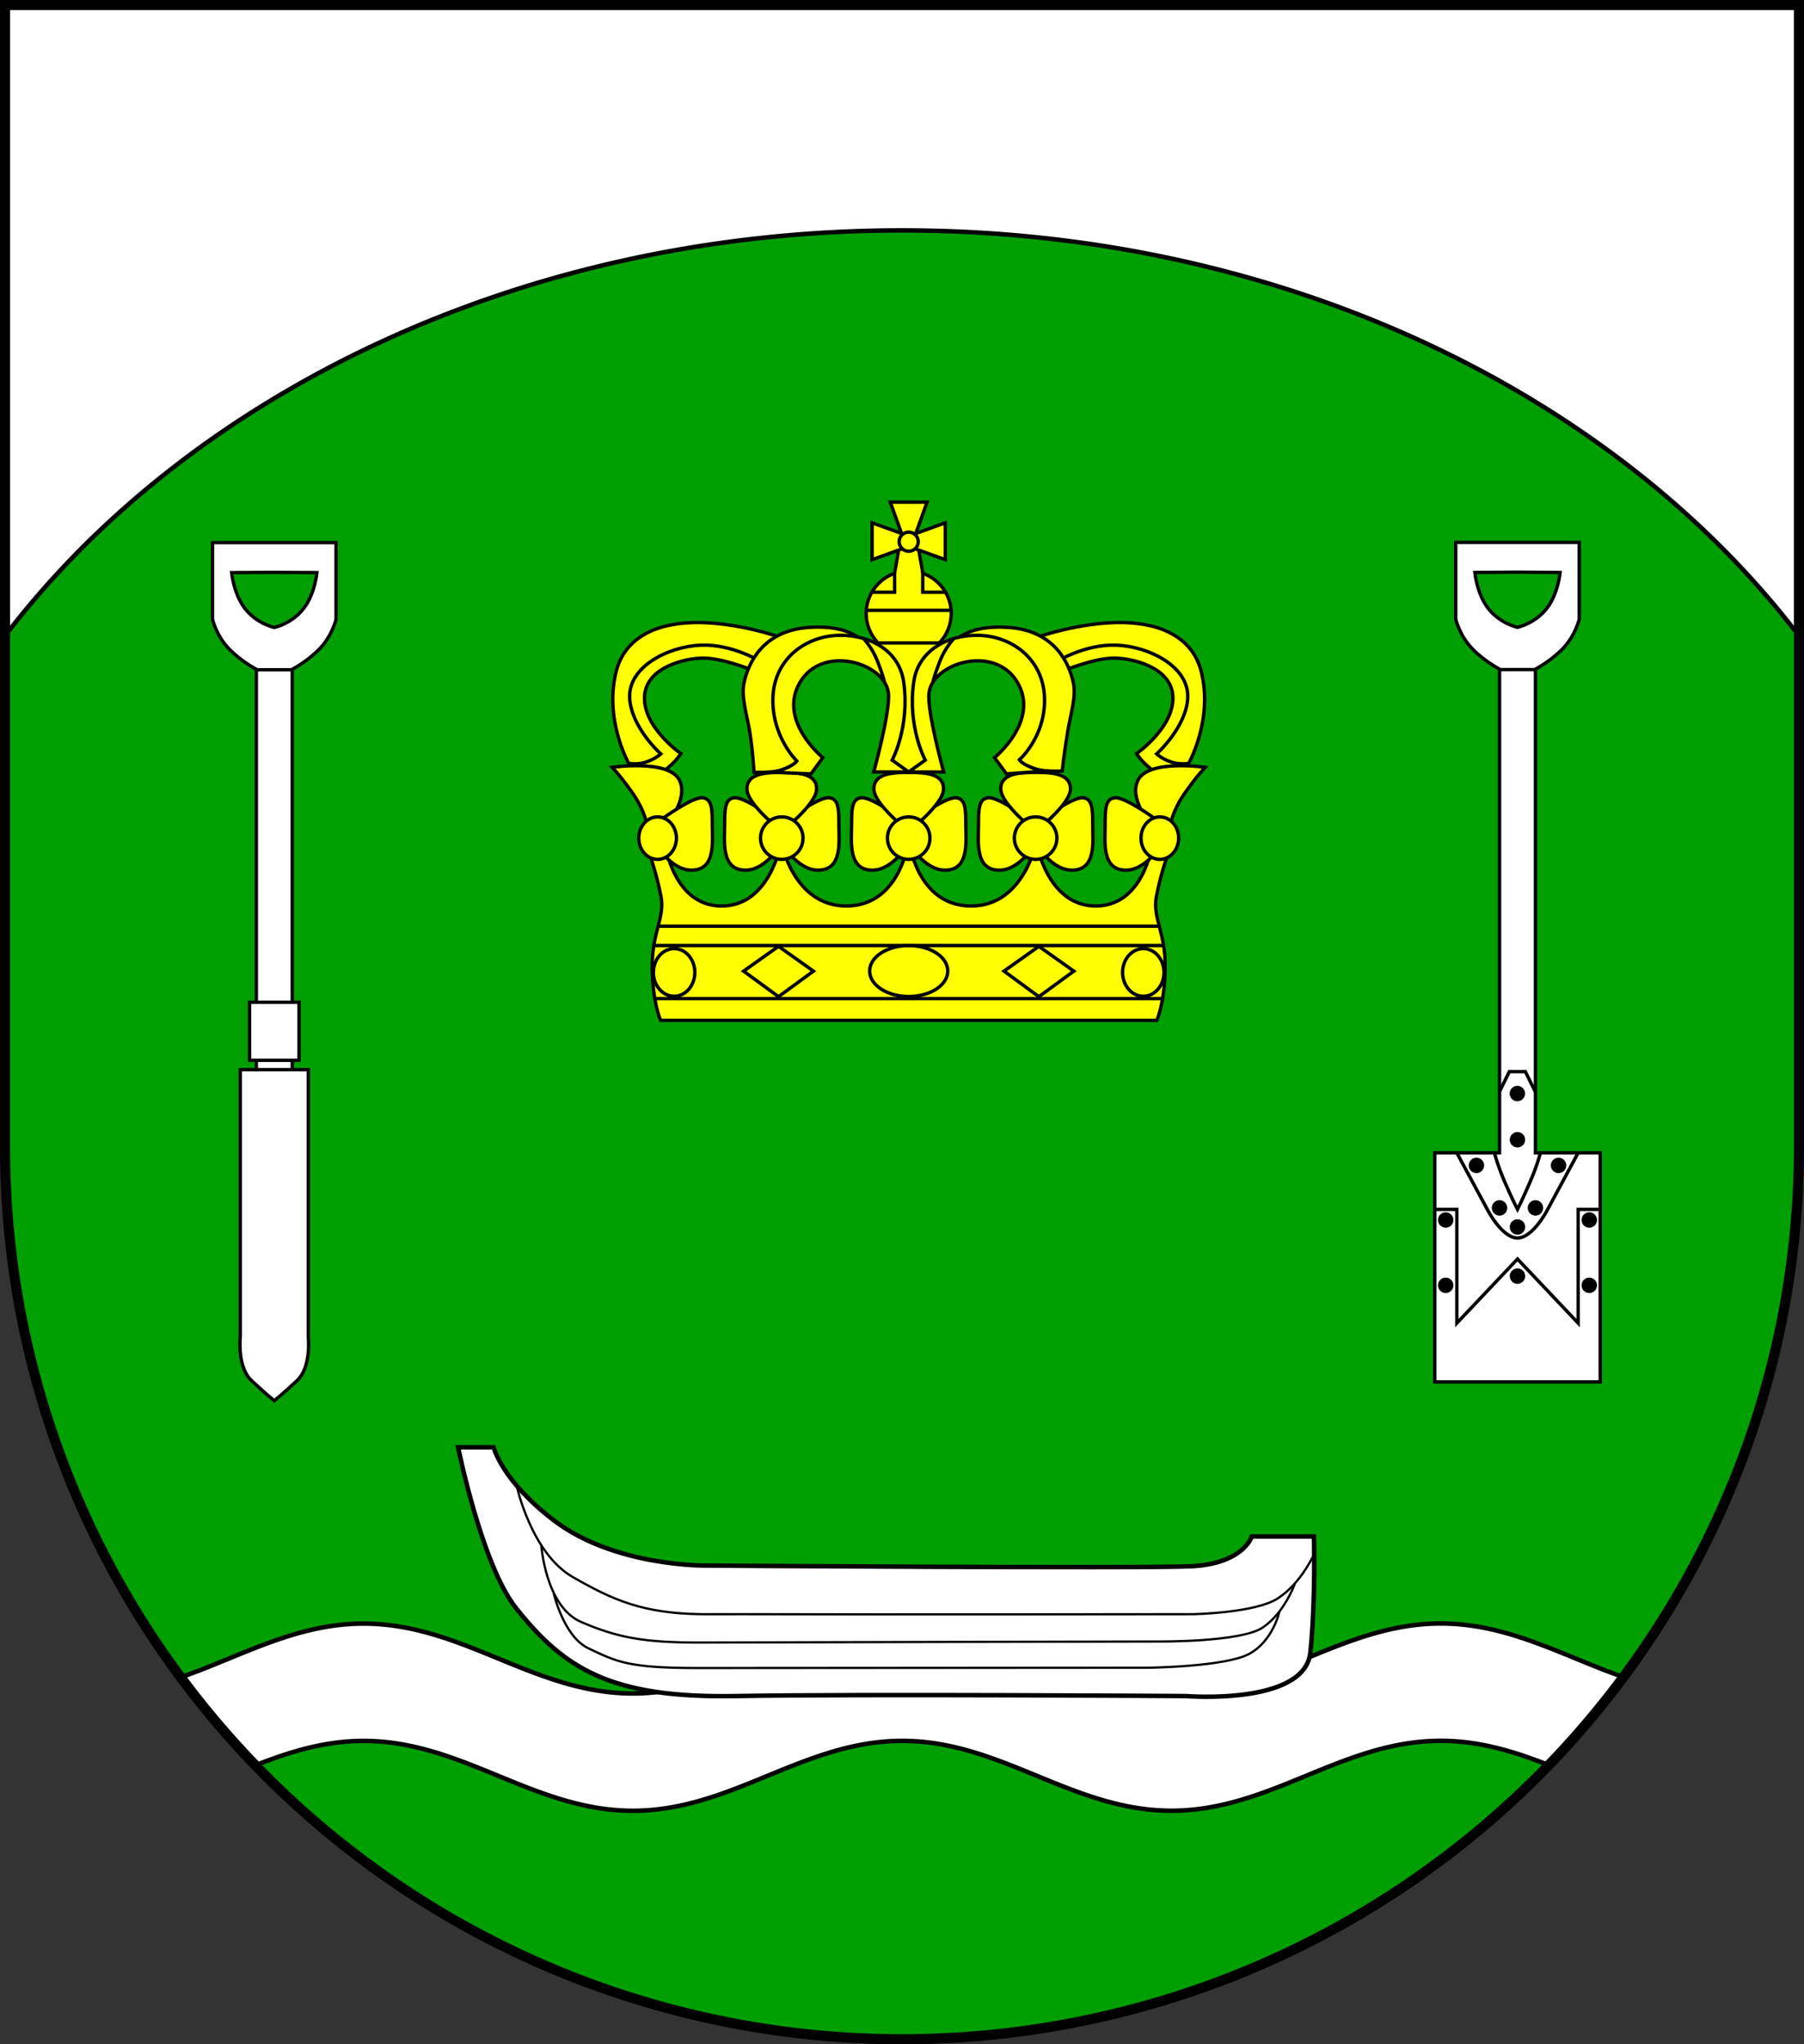 <?xml version="1.0" encoding="UTF-8" standalone="no"?>
<!-- Created with Inkscape (http://www.inkscape.org/) -->

<svg
   width="160.708mm"
   height="182.14mm"
   viewBox="0 0 160.708 182.14"
   version="1.1"
   id="svg3931"
   inkscape:version="1.2.2 (732a01da63, 2022-12-09)"
   sodipodi:docname="Wappen Königshügel2.svg"
   xmlns:inkscape="http://www.inkscape.org/namespaces/inkscape"
   xmlns:sodipodi="http://sodipodi.sourceforge.net/DTD/sodipodi-0.dtd"
   xmlns="http://www.w3.org/2000/svg"
   xmlns:svg="http://www.w3.org/2000/svg">
  <rect x="0" y="0" width="160.708" height="182.14" fill="#333333" stroke="none"/>
  <sodipodi:namedview
     id="namedview3933"
     pagecolor="#ffffff"
     bordercolor="#666666"
     borderopacity="1.0"
     inkscape:showpageshadow="2"
     inkscape:pageopacity="0.0"
     inkscape:pagecheckerboard="0"
     inkscape:deskcolor="#d1d1d1"
     inkscape:document-units="mm"
     showgrid="false"
     inkscape:zoom="0.77756914"
     inkscape:cx="303.50999"
     inkscape:cy="345.30691"
     inkscape:current-layer="layer1" />
  <defs
     id="defs3928" />
  <g
     inkscape:label="Ebene 1"
     inkscape:groupmode="layer"
     id="layer1"
     transform="translate(-526.231,-63.723)">
    <g
       id="g3717"
       transform="translate(497.576,3.054)">
      <path
         id="path1784"
         style="fill:#ffffff;stroke:none;stroke-width:0.9;stroke-dasharray:none"
         d="m 29.104,61.119 v 101.732 a 79.904,79.507 0 0 0 79.904,79.507 79.904,79.507 0 0 0 79.904,-79.507 V 61.119 Z" />
      <path
         id="path2940"
         style="fill:#009f01;fill-opacity:1;stroke:#000000;stroke-width:0.4"
         d="m 109.008,81.197 c -33.757,0 -63.35,14.442 -79.904,36.119 v 45.536 a 79.904,79.507 0 0 0 79.904,79.507 79.904,79.507 0 0 0 79.904,-79.507 V 117.315 C 172.358,95.639 142.766,81.197 109.008,81.197 Z" />
      <path
         id="path845"
         style="fill:#ffffff;fill-opacity:1;stroke:#000000;stroke-width:0.4;stroke-dasharray:none"
         d="m 157.007,205.318 c -8.831,7.8e-4 -15.157,6.229 -23.988,6.23 -8.831,8.9e-4 -15.163,-6.226 -23.994,-6.225 -8.831,7.8e-4 -15.158,6.229 -23.989,6.23 -8.831,7.8e-4 -15.163,-6.226 -23.993,-6.225 -6.062,5.3e-4 -10.944,2.935 -16.267,4.776 a 79.904,79.507 0 0 0 6.672,7.828 c 3.014,-1.175 6.108,-2.153 9.595,-2.153 8.831,-8.3e-4 15.163,6.226 23.993,6.225 8.831,-8.3e-4 15.158,-6.228 23.989,-6.229 8.831,-8.3e-4 15.163,6.226 23.994,6.225 8.831,-8.2e-4 15.157,-6.229 23.988,-6.23 3.48,-3.2e-4 6.569,0.972 9.579,2.144 a 79.904,79.507 0 0 0 6.671,-7.83 c -5.315,-1.84 -10.196,-4.766 -16.25,-4.765 z" />
      <path
         id="path3619"
         style="fill:none;stroke:#000000;stroke-width:0.9;stroke-dasharray:none"
         d="m 29.104,61.119 v 101.732 a 79.904,79.507 0 0 0 79.904,79.507 79.904,79.507 0 0 0 79.904,-79.507 V 61.119 Z" />
      <g
         id="g2340"
         transform="translate(-330.856,-5.864)"
         style="stroke-width:0.3;stroke-dasharray:none">
        <path
           style="fill:#ffff00;stroke:none;stroke-width:0.3;stroke-linecap:round;stroke-dasharray:none"
           d="m 438.208,123.081 -0.584,2.252 1.808,2.92 -0.64,3.532 -0.695,2.976 2.892,1.335 1.696,-1.613 -1.279,-5.117 0.806,-3.281 1.474,-1.669 -1.14,-1.696 z"
           id="path1759" />
        <g
           id="g1499"
           inkscape:transform-center-x="-18.673072"
           inkscape:transform-center-y="22.023319"
           transform="matrix(-1,0,0,1,803.06,-0.89)"
           style="stroke-width:0.3;stroke-dasharray:none">
          <path
             style="fill:#ffff00;stroke:#000000;stroke-width:0.3;stroke-linecap:round;stroke-dasharray:none"
             d="m 340.211,136.429 c 0,0 0.445,-0.167 1.112,-0.751 0.667,-0.584 0.973,-1.112 0.973,-1.112 0,0 -3.437,-2.393 -3.226,-5.172 0.195,-2.558 3.654,-3.328 5.2,-3.337 1.725,-0.01 4.283,1.029 4.283,1.029 l 0.695,-1.363 -3.921,-1.808 -6.674,1.919 -1.641,2.809 0.723,3.81 0.862,3.977 z"
             id="path1495"
             sodipodi:nodetypes="cscsscccccccc" />
          <path
             style="fill:#ffff00;stroke:#000000;stroke-width:0.3;stroke-linecap:round;stroke-dasharray:none"
             d="m 351.612,124.36 c 0,0 -4.162,-1.575 -8.238,-1.466 -3.575,0.095 -6.121,1.537 -6.835,4.358 -1.086,4.29 1.113,8.176 1.113,8.176 0,0 0.641,0.153 1.467,-0.083 0.826,-0.236 1.396,-0.747 1.396,-0.747 0,0 -2.637,-2.361 -2.773,-4.975 -0.147,-2.829 3.497,-4.619 6.371,-4.719 2.835,-0.099 5.349,1.494 5.349,1.494 z"
             id="path1497"
             sodipodi:nodetypes="csscscsscc" />
        </g>
        <g
           id="g1493"
           transform="translate(77.864,-0.89)"
           style="stroke-width:0.3;stroke-dasharray:none">
          <path
             style="fill:#ffff00;stroke:#000000;stroke-width:0.3;stroke-linecap:round;stroke-dasharray:none"
             d="m 340.211,136.429 c 0,0 0.445,-0.167 1.112,-0.751 0.667,-0.584 0.973,-1.112 0.973,-1.112 0,0 -3.437,-2.393 -3.226,-5.172 0.195,-2.558 3.654,-3.328 5.2,-3.337 1.725,-0.01 4.283,1.029 4.283,1.029 l 0.695,-1.363 -3.921,-1.808 -6.674,1.919 -1.641,2.809 0.723,3.81 0.862,3.977 z"
             id="path1489"
             sodipodi:nodetypes="cscsscccccccc" />
          <path
             style="fill:#ffff00;stroke:#000000;stroke-width:0.3;stroke-linecap:round;stroke-dasharray:none"
             d="m 351.612,124.36 c 0,0 -4.162,-1.575 -8.238,-1.466 -3.575,0.095 -6.121,1.537 -6.835,4.358 -1.086,4.29 1.113,8.176 1.113,8.176 0,0 0.641,0.153 1.467,-0.083 0.826,-0.236 1.396,-0.747 1.396,-0.747 0,0 -2.637,-2.361 -2.773,-4.975 -0.147,-2.829 3.497,-4.619 6.371,-4.719 2.835,-0.099 5.349,1.494 5.349,1.494 z"
             id="path1447"
             sodipodi:nodetypes="csscscsscc" />
        </g>
        <path
           id="path902"
           style="fill:#ffff00;stroke:#000000;stroke-width:0.3;stroke-linecap:round;stroke-dasharray:none"
           d="m 440.462,141.357 c 0,0 -0.671,5.882 -5.545,5.899 -4.722,0.016 -5.82,-5.702 -5.82,-5.702 0,0 -0.944,5.781 -5.388,5.702 -4.169,-0.074 -4.916,-5.388 -4.916,-5.388 l -1.519,0.488 c 0,0 0.703,1.849 1.126,4.074 0.355,1.865 -0.826,3.186 -0.787,6.332 0.039,3.146 0.747,4.68 0.747,4.68 h 22.102 22.102 c 0,0 0.708,-1.534 0.747,-4.68 0.039,-3.146 -1.141,-4.467 -0.787,-6.332 0.423,-2.225 1.126,-4.074 1.126,-4.074 l -1.519,-0.488 c 0,0 -0.747,5.314 -4.916,5.388 -4.444,0.079 -5.388,-5.702 -5.388,-5.702 0,0 -1.099,5.719 -5.821,5.702 -4.874,-0.017 -5.545,-5.899 -5.545,-5.899 z" />
        <g
           id="g1242"
           transform="translate(77.864,-0.89)"
           style="stroke-width:0.3;stroke-dasharray:none">
          <path
             style="fill:#ffff00;stroke:#000000;stroke-width:0.3;stroke-linecap:round;stroke-dasharray:none"
             d="m 362.574,142.523 c 0,0 1.367,2.378 3.189,2.428 2.278,0.063 1.924,-2.58 1.924,-4.022 0,-1.442 -0.025,-2.378 -0.911,-2.428 -0.886,-0.051 -3.468,1.821 -3.468,1.821 z"
             id="path1216"
             sodipodi:nodetypes="cssscc"
             inkscape:transform-center-x="-2.7932092"
             inkscape:transform-center-y="7.1747689" />
          <path
             style="fill:#ffff00;stroke:#000000;stroke-width:0.3;stroke-linecap:round;stroke-dasharray:none"
             d="m 362.622,142.523 c 0,0 -1.367,2.378 -3.189,2.428 -2.278,0.063 -1.924,-2.58 -1.924,-4.022 0,-1.442 0.025,-2.378 0.911,-2.428 0.886,-0.051 3.468,1.821 3.468,1.821 z"
             id="path1200"
             sodipodi:nodetypes="cssscc" />
          <path
             id="path1125"
             style="fill:#ffff00;stroke:#000000;stroke-width:0.3;stroke-linecap:round;stroke-dasharray:none"
             d="m 362.455,136.241 c -1.485,0.003 -2.985,0.168 -2.961,1.492 0.025,1.366 3.104,3.753 3.104,3.753 0,0 3.079,-2.387 3.104,-3.753 0.025,-1.366 -1.574,-1.498 -3.104,-1.491 -0.048,-2.2e-4 -0.096,-5.4e-4 -0.143,-4.7e-4 z" />
          <ellipse
             style="fill:#ffff00;stroke:#000000;stroke-width:0.3;stroke-linecap:round;stroke-dasharray:none"
             id="path1123"
             cx="362.598"
             cy="142.098"
             rx="1.894"
             ry="1.892" />
        </g>
        <g
           id="g1268"
           transform="translate(66.557,-0.89)"
           style="stroke-width:0.3;stroke-dasharray:none">
          <path
             style="fill:#ffff00;stroke:#000000;stroke-width:0.3;stroke-linecap:round;stroke-dasharray:none"
             d="m 362.574,142.523 c 0,0 1.367,2.378 3.189,2.428 2.278,0.063 1.924,-2.58 1.924,-4.022 0,-1.442 -0.025,-2.378 -0.911,-2.428 -0.886,-0.051 -3.468,1.821 -3.468,1.821 z"
             id="path1260"
             sodipodi:nodetypes="cssscc"
             inkscape:transform-center-x="-2.7932092"
             inkscape:transform-center-y="7.1747689" />
          <path
             style="fill:#ffff00;stroke:#000000;stroke-width:0.3;stroke-linecap:round;stroke-dasharray:none"
             d="m 362.622,142.523 c 0,0 -1.367,2.378 -3.189,2.428 -2.278,0.063 -1.924,-2.58 -1.924,-4.022 0,-1.442 0.025,-2.378 0.911,-2.428 0.886,-0.051 3.468,1.821 3.468,1.821 z"
             id="path1262"
             sodipodi:nodetypes="cssscc" />
          <path
             id="path1264"
             style="fill:#ffff00;stroke:#000000;stroke-width:0.3;stroke-linecap:round;stroke-dasharray:none"
             d="m 362.455,136.241 c -1.485,0.003 -2.985,0.168 -2.961,1.492 0.025,1.366 3.104,3.753 3.104,3.753 0,0 3.079,-2.387 3.104,-3.753 0.025,-1.366 -1.574,-1.498 -3.104,-1.491 -0.048,-2.2e-4 -0.096,-5.4e-4 -0.143,-4.7e-4 z" />
          <ellipse
             style="fill:#ffff00;stroke:#000000;stroke-width:0.3;stroke-linecap:round;stroke-dasharray:none"
             id="ellipse1266"
             cx="362.598"
             cy="142.098"
             rx="1.894"
             ry="1.892" />
        </g>
        <g
           id="g1278"
           transform="matrix(-1,0,0,1,814.367,-0.89)"
           inkscape:transform-center-x="-11.307161"
           inkscape:transform-center-y="13.904334"
           style="stroke-width:0.3;stroke-dasharray:none">
          <path
             style="fill:#ffff00;stroke:#000000;stroke-width:0.3;stroke-linecap:round;stroke-dasharray:none"
             d="m 362.574,142.523 c 0,0 1.367,2.378 3.189,2.428 2.278,0.063 1.924,-2.58 1.924,-4.022 0,-1.442 -0.025,-2.378 -0.911,-2.428 -0.886,-0.051 -3.468,1.821 -3.468,1.821 z"
             id="path1270"
             sodipodi:nodetypes="cssscc"
             inkscape:transform-center-x="-2.7932092"
             inkscape:transform-center-y="7.1747689" />
          <path
             style="fill:#ffff00;stroke:#000000;stroke-width:0.3;stroke-linecap:round;stroke-dasharray:none"
             d="m 362.622,142.523 c 0,0 -1.367,2.378 -3.189,2.428 -2.278,0.063 -1.924,-2.58 -1.924,-4.022 0,-1.442 0.025,-2.378 0.911,-2.428 0.886,-0.051 3.468,1.821 3.468,1.821 z"
             id="path1272"
             sodipodi:nodetypes="cssscc" />
          <path
             id="path1274"
             style="fill:#ffff00;stroke:#000000;stroke-width:0.3;stroke-linecap:round;stroke-dasharray:none"
             d="m 362.455,136.241 c -1.485,0.003 -2.985,0.168 -2.961,1.492 0.025,1.366 3.104,3.753 3.104,3.753 0,0 3.079,-2.387 3.104,-3.753 0.025,-1.366 -1.574,-1.498 -3.104,-1.491 -0.048,-2.2e-4 -0.096,-5.4e-4 -0.143,-4.7e-4 z" />
          <ellipse
             style="fill:#ffff00;stroke:#000000;stroke-width:0.3;stroke-linecap:round;stroke-dasharray:none"
             id="ellipse1276"
             cx="362.598"
             cy="142.098"
             rx="1.894"
             ry="1.892" />
        </g>
        <g
           id="g1353"
           transform="translate(77.864,-0.89)"
           style="stroke-width:0.3;stroke-dasharray:none">
          <path
             style="fill:#ffff00;stroke:#000000;stroke-width:0.3;stroke-linecap:round;stroke-dasharray:none"
             d="m 339.321,141.212 c 0,0 -0.063,-1.358 -1.39,-3.226 -1.1,-1.548 -1.752,-2.197 -1.752,-2.197 0,0 5.089,-0.751 6.007,1.168 0.782,1.635 -1.029,3.726 -1.029,3.726 z"
             id="path1348"
             sodipodi:nodetypes="cscscc" />
          <path
             style="fill:#ffff00;stroke:#000000;stroke-width:0.3;stroke-linecap:round;stroke-dasharray:none"
             d="m 339.987,142.523 c 0,0 1.367,2.378 3.189,2.428 2.278,0.063 1.924,-2.58 1.924,-4.022 0,-1.442 -0.025,-2.378 -0.911,-2.428 -0.886,-0.051 -3.468,1.821 -3.468,1.821 z"
             id="path1306"
             sodipodi:nodetypes="cssscc"
             inkscape:transform-center-x="-2.7932092"
             inkscape:transform-center-y="7.1747689" />
          <ellipse
             style="fill:#ffff00;stroke:#000000;stroke-width:0.3;stroke-linecap:round;stroke-dasharray:none"
             id="ellipse1312"
             cx="340.228"
             cy="142.098"
             rx="1.677"
             ry="1.892" />
        </g>
        <g
           id="g1361"
           inkscape:transform-center-x="-21.948545"
           inkscape:transform-center-y="30.046113"
           transform="matrix(-1,0,0,1,803.06,-0.89)"
           style="stroke-width:0.3;stroke-dasharray:none">
          <path
             style="fill:#ffff00;stroke:#000000;stroke-width:0.3;stroke-linecap:round;stroke-dasharray:none"
             d="m 339.321,141.212 c 0,0 -0.063,-1.358 -1.39,-3.226 -1.1,-1.548 -1.752,-2.197 -1.752,-2.197 0,0 5.089,-0.751 6.007,1.168 0.782,1.635 -1.029,3.726 -1.029,3.726 z"
             id="path1355"
             sodipodi:nodetypes="cscscc" />
          <path
             style="fill:#ffff00;stroke:#000000;stroke-width:0.3;stroke-linecap:round;stroke-dasharray:none"
             d="m 339.987,142.523 c 0,0 1.367,2.378 3.189,2.428 2.278,0.063 1.924,-2.58 1.924,-4.022 0,-1.442 -0.025,-2.378 -0.911,-2.428 -0.886,-0.051 -3.468,1.821 -3.468,1.821 z"
             id="path1357"
             sodipodi:nodetypes="cssscc"
             inkscape:transform-center-x="-2.7932092"
             inkscape:transform-center-y="7.1747689" />
          <ellipse
             style="fill:#ffff00;stroke:#000000;stroke-width:0.3;stroke-linecap:round;stroke-dasharray:none"
             id="ellipse1359"
             cx="340.228"
             cy="142.098"
             rx="1.677"
             ry="1.892" />
        </g>
        <g
           id="g1445"
           transform="translate(77.864,-0.89)"
           style="stroke-width:0.3;stroke-dasharray:none">
          <path
             style="fill:#ffff00;stroke:#000000;stroke-width:0.3;stroke-linecap:round;stroke-dasharray:none"
             d="m 352.57,135.443 c 0,0 -0.983,0.57 -1.848,0.708 -0.865,0.138 -1.907,0.079 -1.907,0.079 0,0 -0.094,-1.94 -0.405,-3.764 -0.24,-1.406 -0.75,-2.971 -0.48,-4.22 0.359,-1.664 1.612,-4.601 5.702,-4.916 4.09,-0.315 5.113,1.534 5.113,1.534 l -5.781,1.023 -1.809,3.421 0.669,3.461 1.199,2.34 z"
             id="path1399"
             sodipodi:nodetypes="cscssscccccc" />
          <path
             style="fill:#ffff00;stroke:#000000;stroke-width:0.3;stroke-linecap:round;stroke-dasharray:none"
             d="m 350.288,136.225 3.605,0.148 1.057,-1.446 c 0,0 -4.022,-3.264 -2.058,-6.674 2.002,-3.476 7.592,-1.78 7.898,0.918 0.186,1.637 -1.307,7.033 -1.307,7.033 h 3.116 l -1.475,-1.057 c 0,0 1.591,-2.935 1.029,-6.949 -0.389,-2.781 -2.945,-4.201 -5.701,-4.171 -3.005,0.033 -5.84,2.086 -5.951,5.562 -0.111,3.476 2.133,5.641 2.133,5.641 0,0 -0.157,0.245 -0.719,0.523 -1.03,0.509 -1.626,0.473 -1.626,0.473 z"
             id="path1397"
             sodipodi:nodetypes="cccsscccssscsc" />
          <path
             style="fill:none;stroke:#000000;stroke-width:0.3;stroke-linecap:round;stroke-dasharray:none"
             d="m 358.648,124.402 c 0,0 0.724,0.786 1.154,1.891 0.487,1.251 0.612,1.78 0.612,1.78"
             id="path1401"
             sodipodi:nodetypes="csc" />
        </g>
        <g
           id="g1507"
           inkscape:transform-center-x="-7.3728106"
           inkscape:transform-center-y="21.384855"
           transform="matrix(-1,0,0,1,803.06,-0.89)"
           style="stroke-width:0.3;stroke-dasharray:none">
          <path
             style="fill:#ffff00;stroke:#000000;stroke-width:0.3;stroke-linecap:round;stroke-dasharray:none"
             d="m 352.678,135.335 c 0,0 -0.983,0.57 -1.848,0.708 -0.865,0.138 -1.907,0.079 -1.907,0.079 0,0 -0.202,-1.832 -0.513,-3.656 -0.24,-1.406 -0.75,-2.971 -0.48,-4.22 0.359,-1.664 1.612,-4.601 5.702,-4.916 4.09,-0.315 5.113,1.534 5.113,1.534 l -5.781,1.023 -1.809,3.421 0.669,3.461 1.308,2.232 z"
             id="path1501"
             sodipodi:nodetypes="cscssscccccc" />
          <path
             style="fill:#ffff00;stroke:#000000;stroke-width:0.3;stroke-linecap:round;stroke-dasharray:none"
             d="m 350.396,136.117 3.497,0.257 1.057,-1.446 c 0,0 -4.022,-3.264 -2.058,-6.674 2.002,-3.476 7.592,-1.78 7.898,0.918 0.186,1.637 -1.307,7.033 -1.307,7.033 h 3.116 l -1.475,-1.057 c 0,0 1.591,-2.935 1.029,-6.949 -0.389,-2.781 -2.945,-4.201 -5.701,-4.171 -3.005,0.033 -5.84,2.086 -5.951,5.562 -0.111,3.476 2.241,5.533 2.241,5.533 0,0 -0.157,0.245 -0.719,0.523 -1.03,0.509 -1.626,0.473 -1.626,0.473 z"
             id="path1503"
             sodipodi:nodetypes="cccsscccssscsc" />
          <path
             style="fill:none;stroke:#000000;stroke-width:0.3;stroke-linecap:round;stroke-dasharray:none"
             d="m 358.648,124.402 c 0,0 0.724,0.786 1.154,1.891 0.487,1.251 0.612,1.78 0.612,1.78"
             id="path1505"
             sodipodi:nodetypes="csc" />
        </g>
        <path
           style="fill:#ffff00;stroke:#000000;stroke-width:0.3;stroke-linecap:round;stroke-dasharray:none"
           d="m 441.721,117.623 -0.442,-2.566 h -1.632 l -0.442,2.566 1.253,0.236 z"
           id="path1757"
           inkscape:transform-center-x="-1.037256"
           inkscape:transform-center-y="-1.6812434"
           sodipodi:nodetypes="cccccc" />
        <path
           id="path1610"
           style="fill:#ffff00;stroke:#000000;stroke-width:0.3;stroke-linecap:round;stroke-dasharray:none"
           d="m 440.462,117.403 a 3.789,3.789 0 0 0 -3.789,3.789 3.789,3.789 0 0 0 1.061,2.625 h 5.456 a 3.789,3.789 0 0 0 1.061,-2.625 3.789,3.789 0 0 0 -3.789,-3.789 z" />
        <path
           style="fill:none;stroke:#000000;stroke-width:0.3;stroke-linecap:round;stroke-dasharray:none"
           d="m 436.684,120.912 h 7.557"
           id="path1671" />
        <path
           id="path1679"
           style="fill:#ffff00;stroke:#000000;stroke-width:0.3;stroke-linecap:round;stroke-dasharray:none"
           d="m 438.819,111.276 1.001,2.767 0.639,0.459 0.64,-0.459 1.001,-2.767 h -1.641 z" />
        <path
           id="path1684"
           style="fill:#ffff00;stroke:#000000;stroke-width:0.3;stroke-linecap:round;stroke-dasharray:none"
           d="m 437.204,116.397 2.767,-1.001 0.459,-0.639 -0.459,-0.64 -2.767,-1.001 v 1.641 z" />
        <path
           id="path1686"
           style="fill:#ffff00;stroke:#000000;stroke-width:0.3;stroke-linecap:round;stroke-dasharray:none"
           d="m 443.72,116.397 -2.767,-1.001 -0.459,-0.639 0.459,-0.64 2.767,-1.001 v 1.641 z"
           inkscape:transform-center-x="-1.645131"
           inkscape:transform-center-y="5.3484886" />
        <circle
           style="fill:#ffff00;stroke:#000000;stroke-width:0.3;stroke-linecap:round;stroke-dasharray:none"
           id="path1673"
           cx="440.462"
           cy="114.797"
           r="0.851" />
        <path
           style="fill:none;stroke:#000000;stroke-width:0.3;stroke-linecap:round;stroke-dasharray:none"
           d="m 437.18,119.299 2.029,1.3e-4 -8e-5,-1.683"
           id="path1749" />
        <path
           style="fill:none;stroke:#000000;stroke-width:0.3;stroke-linecap:round;stroke-dasharray:none"
           d="m 443.744,119.299 -2.029,1.3e-4 8e-5,-1.683"
           id="path1753"
           inkscape:transform-center-x="-2.267435"
           inkscape:transform-center-y="-2.15259" />
        <path
           style="fill:none;stroke:#000000;stroke-width:0.3;stroke-linecap:round;stroke-dasharray:none"
           d="M 417.846,155.506 H 463.079"
           id="path1940" />
        <path
           style="fill:none;stroke:#000000;stroke-width:0.3;stroke-linecap:round;stroke-dasharray:none"
           d="m 417.757,150.778 h 45.409"
           id="path1942" />
        <path
           style="fill:none;stroke:#000000;stroke-width:0.3;stroke-linecap:round;stroke-dasharray:none"
           d="M 462.784,149.054 H 418.14"
           id="path1944" />
        <path
           id="path2011"
           style="fill:none;stroke:#000000;stroke-width:0.3;stroke-linecap:round;stroke-dasharray:none"
           d="m 428.864,150.848 -3.111,2.209 3.111,2.278 3.111,-2.278 z"
           sodipodi:nodetypes="ccccc" />
        <path
           id="path2022"
           style="fill:none;stroke:#000000;stroke-width:0.3;stroke-linecap:round;stroke-dasharray:none"
           d="m 452.06,150.848 -3.111,2.209 3.111,2.278 3.111,-2.278 z"
           sodipodi:nodetypes="ccccc"
           inkscape:transform-center-x="-11.597731"
           inkscape:transform-center-y="-6.3140276" />
        <ellipse
           style="fill:none;stroke:#000000;stroke-width:0.3;stroke-linecap:round;stroke-dasharray:none"
           id="path2092"
           cx="419.565"
           cy="153.175"
           rx="1.844"
           ry="2.124" />
        <ellipse
           style="fill:none;stroke:#000000;stroke-width:0.3;stroke-linecap:round;stroke-dasharray:none"
           id="ellipse2094"
           cx="-461.36"
           cy="153.175"
           rx="1.844"
           ry="2.124"
           inkscape:transform-center-x="-20.897627"
           inkscape:transform-center-y="-10.456042"
           transform="scale(-1,1)" />
        <ellipse
           style="fill:none;stroke:#000000;stroke-width:0.3;stroke-linecap:round;stroke-dasharray:none"
           id="path2096"
           cx="440.462"
           cy="153.049"
           rx="3.48"
           ry="2.271" />
        <path
           style="fill:#ffff00;stroke:none;stroke-width:0.3;stroke-linecap:round;stroke-dasharray:none"
           d="m 439.542,116.994 c 0,0 -0.148,0.265 -0.177,0.585 -0.027,0.293 0.069,0.551 0.069,0.551 l 2.052,0.049 c 0,0 0.101,-0.324 0.071,-0.619 -0.027,-0.268 -0.175,-0.565 -0.175,-0.565 z"
           id="path2281"
           sodipodi:nodetypes="csccscc" />
      </g>
      <g
         id="g1503"
         transform="translate(-213.113,-0.114)">
        <g
           id="g3247"
           transform="translate(-12.722,0.187)">
          <path
             id="rect2460"
             style="fill:#ffffff;stroke:#000000;stroke-width:0.3;stroke-linecap:round"
             d="m 277.326,118.259 h 3.198 v 40.64 h -3.198 z"
             sodipodi:nodetypes="ccccc" />
          <path
             id="path2468"
             style="fill:#ffffff;stroke:#000000;stroke-width:0.3;stroke-linecap:round;stroke-dasharray:none"
             d="m 273.423,108.94 v 6.833 c 0,0 0.324,1.446 1.47,2.635 1.111,1.152 2.511,1.862 2.511,1.862 h 1.521 1.52 c 0,0 1.4,-0.71 2.511,-1.862 1.146,-1.189 1.471,-2.635 1.471,-2.635 v -6.833 h -5.502 z m 5.502,2.65 3.799,0.026 c 0,0 -0.165,1.805 -1.115,3.106 -1.054,1.442 -2.684,1.78 -2.684,1.78 0,0 -1.63,-0.338 -2.684,-1.78 -0.95,-1.301 -1.115,-3.106 -1.115,-3.106 z" />
          <path
             id="rect2662"
             style="fill:#ffffff;stroke:#000000;stroke-width:0.3;stroke-linecap:round"
             d="m 276.722,149.894 h 4.406 v 5.171 h -4.406 z"
             sodipodi:nodetypes="ccccc" />
          <path
             id="path2739"
             style="fill:#ffffff;stroke:#000000;stroke-width:0.3;stroke-linecap:round;stroke-dasharray:none"
             d="m 275.896,155.897 v 23.804 c 0,0 -0.302,2.682 0.992,3.894 1.294,1.213 2.036,1.801 2.036,1.801 0,0 0.743,-0.588 2.036,-1.801 1.294,-1.213 0.992,-3.894 0.992,-3.894 v -23.804 h -3.028 z"
             sodipodi:nodetypes="ccscscccc" />
        </g>
        <g
           id="g1473"
           transform="translate(60.675,2.162)">
          <path
             id="path3318"
             style="fill:#ffffff;stroke:#000000;stroke-width:0.3;stroke-linecap:round"
             d="m 314.678,116.269 v 40.64 4.428 h -5.77 v 20.411 h 7.369 7.37 v -20.411 h -5.77 v -4.428 -40.64 z" />
          <path
             id="path3320"
             style="fill:#ffffff;stroke:#000000;stroke-width:0.3;stroke-linecap:round;stroke-dasharray:none"
             d="m 310.775,106.95 v 6.833 c 0,0 0.324,1.446 1.47,2.635 1.111,1.152 2.511,1.862 2.511,1.862 h 1.521 1.52 c 0,0 1.4,-0.71 2.511,-1.862 1.146,-1.189 1.471,-2.635 1.471,-2.635 v -6.833 h -5.502 z m 5.502,2.65 3.799,0.026 c 0,0 -0.165,1.805 -1.115,3.106 -1.054,1.442 -2.684,1.78 -2.684,1.78 0,0 -1.63,-0.338 -2.684,-1.78 -0.95,-1.301 -1.115,-3.106 -1.115,-3.106 z" />
          <path
             style="fill:none;stroke:#000000;stroke-width:0.3"
             d="m 314.678,155.87 0.876,-1.77 h 0.723 0.7 l 0.876,1.77"
             id="path917"
             sodipodi:nodetypes="ccccc" />
          <path
             style="fill:none;stroke:#000000;stroke-width:0.3"
             d="m 323.647,166.374 h -1.966 v 10.133 l -5.403,-5.712 -5.403,5.712 v -10.133 h -1.966"
             id="path1134"
             sodipodi:nodetypes="ccccccc" />
          <path
             style="fill:none;stroke:#000000;stroke-width:0.3"
             d="m 314.227,161.336 c 0,0 0.25,1.061 0.932,2.632 0.681,1.571 1.118,2.405 1.118,2.405 0,0 0.43,-0.848 1.111,-2.419 0.681,-1.571 0.932,-2.632 0.932,-2.632"
             id="path1217"
             sodipodi:nodetypes="cscsc" />
          <path
             style="fill:none;stroke:#000000;stroke-width:0.3"
             d="m 321.68,161.336 -2.733,5.073 c 0,0 -1.274,2.497 -2.67,2.517 -1.396,-0.02 -2.67,-2.517 -2.67,-2.517 l -2.733,-5.073"
             id="path1226"
             sodipodi:nodetypes="ccccc" />
          <g
             id="g1427">
            <circle
               style="fill:#000000;stroke:#000000;stroke-width:0.3"
               id="path1363"
               cx="309.883"
               cy="173.139"
               r="0.538" />
            <circle
               style="fill:#000000;stroke:#000000;stroke-width:0.3"
               id="circle1417"
               cx="309.883"
               cy="167.318"
               r="0.538" />
            <circle
               style="fill:#000000;stroke:#000000;stroke-width:0.3"
               id="circle1419"
               cx="312.619"
               cy="162.454"
               r="0.538" />
            <circle
               style="fill:#000000;stroke:#000000;stroke-width:0.3"
               id="circle1421"
               cx="314.677"
               cy="166.242"
               r="0.538" />
          </g>
          <g
             id="g1437"
             inkscape:transform-center-x="-3.9968258"
             inkscape:transform-center-y="-8.9958333"
             transform="matrix(-1,0,0,1,753.542,0)">
            <circle
               style="fill:#000000;stroke:#000000;stroke-width:0.3"
               id="circle1429"
               cx="430.871"
               cy="173.139"
               r="0.538" />
            <circle
               style="fill:#000000;stroke:#000000;stroke-width:0.3"
               id="circle1431"
               cx="430.871"
               cy="167.318"
               r="0.538" />
            <circle
               style="fill:#000000;stroke:#000000;stroke-width:0.3"
               id="circle1433"
               cx="433.607"
               cy="162.454"
               r="0.538" />
            <circle
               style="fill:#000000;stroke:#000000;stroke-width:0.3"
               id="circle1435"
               cx="435.665"
               cy="166.242"
               r="0.538" />
          </g>
          <circle
             style="fill:#000000;stroke:#000000;stroke-width:0.3"
             id="circle1439"
             cx="-316.277"
             cy="172.319"
             r="0.538"
             transform="scale(-1,1)" />
          <circle
             style="fill:#000000;stroke:#000000;stroke-width:0.3"
             id="circle1441"
             cx="-316.277"
             cy="167.94"
             r="0.538"
             transform="scale(-1,1)" />
          <circle
             style="fill:#000000;stroke:#000000;stroke-width:0.3"
             id="circle1443"
             cx="-316.266"
             cy="156.052"
             r="0.538"
             transform="scale(-1,1)" />
          <circle
             style="fill:#000000;stroke:#000000;stroke-width:0.3"
             id="circle1445"
             cx="-316.274"
             cy="160.17"
             r="0.538"
             transform="scale(-1,1)" />
        </g>
      </g>
      <g
         id="g1730"
         transform="translate(-212.196)">
        <path
           style="fill:#ffffff;stroke:#000000;stroke-width:0.4;stroke-dasharray:none"
           d="m 281.662,189.614 c 0,0 2.094,10.459 5.146,14.313 4.335,5.474 8.533,8.055 19.579,7.857 11.046,-0.198 40.123,0 40.123,0 0,0 10.583,0.855 11.074,-3.888 0.485,-4.688 0.315,-10.331 0.315,-10.331 h -5.532 c 0,0 -0.736,2.459 -5.498,2.658 -4.763,0.198 -43.034,-0.066 -43.034,-0.066 0,0 -8.181,0.145 -13.653,-4.035 -4.647,-3.55 -5.358,-6.508 -5.358,-6.508 z"
           id="path1658"
           sodipodi:nodetypes="csscsccscscc" />
        <path
           style="fill:none;stroke:#000000;stroke-width:0.2;stroke-dasharray:none"
           d="m 286.902,193.151 c 0,0 1.308,5.911 4.956,8.016 3.648,2.105 6.291,3.227 11.342,3.321 0.715,0.013 2.132,-0.007 3.999,0 11.327,0.04 39.939,0 39.939,0 0,0 5.551,-0.097 7.568,-1.42 2.017,-1.323 3.142,-3.799 3.142,-3.799"
           id="path1720"
           sodipodi:nodetypes="cssscsc" />
        <path
           style="fill:none;stroke:#000000;stroke-width:0.2;stroke-dasharray:none"
           d="m 289.073,198.352 c 0,0 0.365,5.46 3.556,6.833 3.192,1.373 5.567,1.853 10.758,1.829 5.192,-0.023 40.714,-0.093 40.714,-0.093 0,0 7.282,0.067 9.233,-1.24 1.951,-1.306 2.877,-3.927 2.877,-3.927"
           id="path1722"
           sodipodi:nodetypes="csscsc" />
        <path
           style="fill:none;stroke:#000000;stroke-width:0.2;stroke-dasharray:none"
           d="m 290.177,202.626 c 0,0 0.88,3.856 3.097,4.907 2.547,1.207 3.555,1.753 9.74,1.753 6.185,0 40.084,-0.027 40.084,-0.027 0,0 6.879,-0.072 9.029,-1.23 2.15,-1.158 2.704,-3.792 2.704,-3.792"
           id="path1724"
           sodipodi:nodetypes="csscsc" />
      </g>
    </g>
  </g>
</svg>
